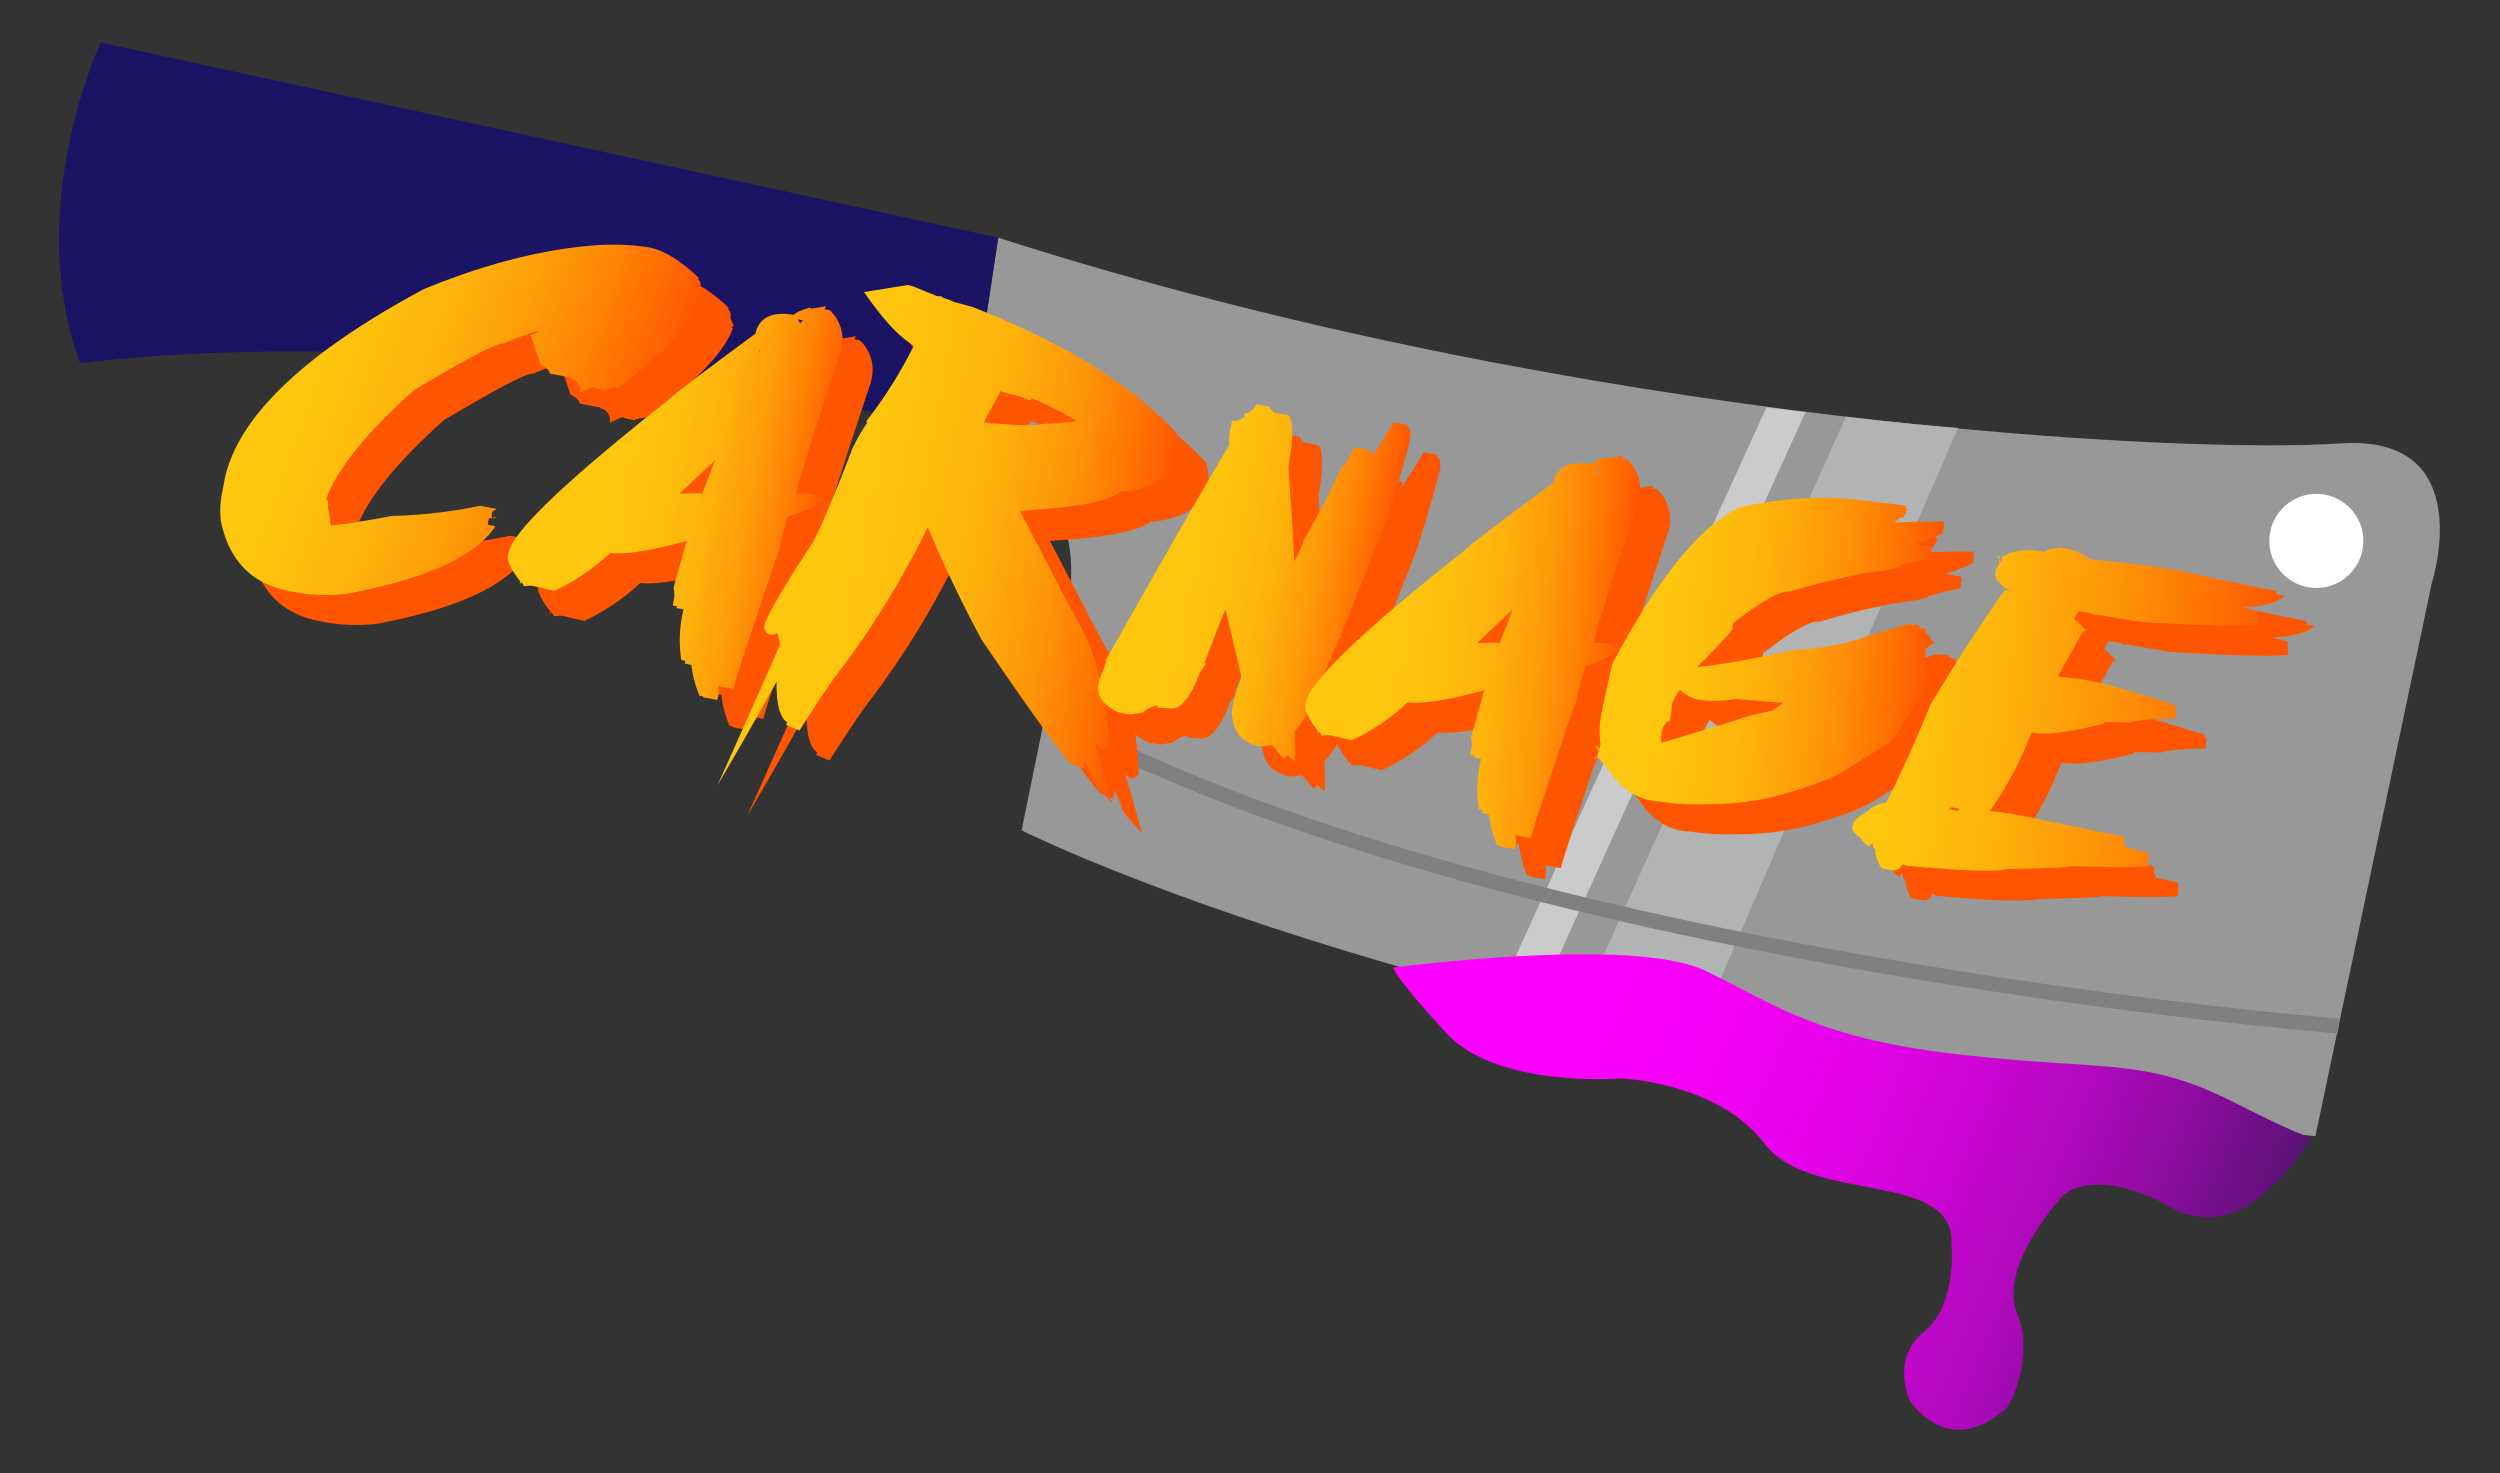 <svg id="Layer_1" data-name="Layer 1" xmlns="http://www.w3.org/2000/svg" xmlns:xlink="http://www.w3.org/1999/xlink" viewBox="0 0 500 294.667"><rect x="0" y="0" width="500" height="294.667" fill="#333333" stroke="none"/><defs><style>.cls-1{fill:#989898;}.cls-2{fill:#cccbcb;}.cls-3{fill:#b2b3b3;}.cls-4{fill:none;stroke:gray;stroke-miterlimit:10;stroke-width:3px;}.cls-5{fill:#1b1464;}.cls-6{fill:url(#linear-gradient);}.cls-7{fill:#fff;}.cls-8{fill:#f50;}.cls-9{fill:url(#linear-gradient-2);}.cls-10{fill:url(#linear-gradient-3);}.cls-11{fill:url(#linear-gradient-4);}.cls-12{fill:url(#linear-gradient-5);}.cls-13{fill:url(#linear-gradient-6);}.cls-14{fill:url(#linear-gradient-7);}.cls-15{fill:url(#linear-gradient-8);}</style><linearGradient id="linear-gradient" x1="348.313" y1="277.22" x2="506.271" y2="334.712" gradientTransform="matrix(1.075, 0.072, -0.077, 1.151, -72.249, -155.837)" gradientUnits="userSpaceOnUse"><stop offset="0" stop-color="#f0f"/><stop offset="0.217" stop-color="#fc00fd"/><stop offset="0.373" stop-color="#f301f5"/><stop offset="0.51" stop-color="#e303e8"/><stop offset="0.636" stop-color="#cd05d5"/><stop offset="0.754" stop-color="#b009bd"/><stop offset="0.867" stop-color="#8d0ca0"/><stop offset="0.973" stop-color="#64117e"/><stop offset="1" stop-color="#581274"/></linearGradient><linearGradient id="linear-gradient-2" x1="54.276" y1="69.519" x2="127.299" y2="96.097" gradientUnits="userSpaceOnUse"><stop offset="0" stop-color="#fec80e"/><stop offset="0.174" stop-color="#fec40d"/><stop offset="0.365" stop-color="#feb60c"/><stop offset="0.562" stop-color="#fea109"/><stop offset="0.766" stop-color="#ff8205"/><stop offset="0.971" stop-color="#ff5b01"/><stop offset="1" stop-color="#f50"/></linearGradient><linearGradient id="linear-gradient-3" x1="104.966" y1="91.914" x2="165.034" y2="102.506" gradientUnits="userSpaceOnUse"><stop offset="0" stop-color="#fec80e"/><stop offset="0.315" stop-color="#fec60e"/><stop offset="0.489" stop-color="#febe0d"/><stop offset="0.628" stop-color="#feb00b"/><stop offset="0.75" stop-color="#fe9c09"/><stop offset="0.859" stop-color="#ff8306"/><stop offset="0.958" stop-color="#ff6402"/><stop offset="1" stop-color="#f50"/></linearGradient><linearGradient id="linear-gradient-4" x1="152.607" y1="105.282" x2="230.747" y2="119.06" gradientUnits="userSpaceOnUse"><stop offset="0" stop-color="#fec80e"/><stop offset="0.243" stop-color="#fec50e"/><stop offset="0.423" stop-color="#febc0c"/><stop offset="0.583" stop-color="#feac0b"/><stop offset="0.731" stop-color="#fe9508"/><stop offset="0.869" stop-color="#ff7804"/><stop offset="1" stop-color="#f50"/></linearGradient><linearGradient id="linear-gradient-5" x1="224.326" y1="110.5" x2="276.365" y2="119.676" gradientUnits="userSpaceOnUse"><stop offset="0" stop-color="#fec80e"/><stop offset="0.272" stop-color="#fec50e"/><stop offset="0.45" stop-color="#febd0d"/><stop offset="0.6" stop-color="#feae0b"/><stop offset="0.736" stop-color="#fe9908"/><stop offset="0.862" stop-color="#ff7d05"/><stop offset="0.978" stop-color="#ff5c01"/><stop offset="1" stop-color="#f50"/></linearGradient><linearGradient id="linear-gradient-6" x1="262.394" y1="125.986" x2="325.08" y2="131.471" gradientUnits="userSpaceOnUse"><stop offset="0" stop-color="#fec80e"/><stop offset="0.28" stop-color="#fec50e"/><stop offset="0.457" stop-color="#febd0d"/><stop offset="0.605" stop-color="#feae0b"/><stop offset="0.738" stop-color="#fe9908"/><stop offset="0.86" stop-color="#ff7e05"/><stop offset="0.973" stop-color="#ff5e01"/><stop offset="1" stop-color="#f50"/></linearGradient><linearGradient id="linear-gradient-7" x1="320.907" y1="127.479" x2="386.479" y2="133.216" gradientUnits="userSpaceOnUse"><stop offset="0" stop-color="#fec80e"/><stop offset="0.203" stop-color="#fec40e"/><stop offset="0.387" stop-color="#feb90c"/><stop offset="0.564" stop-color="#fea70a"/><stop offset="0.735" stop-color="#ff8d07"/><stop offset="0.903" stop-color="#ff6c03"/><stop offset="1" stop-color="#f50"/></linearGradient><linearGradient id="linear-gradient-8" x1="372.739" y1="139.837" x2="454.567" y2="146.996" gradientUnits="userSpaceOnUse"><stop offset="0" stop-color="#fec80e"/><stop offset="0.152" stop-color="#fec20d"/><stop offset="0.365" stop-color="#feaf0b"/><stop offset="0.613" stop-color="#fe9207"/><stop offset="0.886" stop-color="#ff6802"/><stop offset="1" stop-color="#f50"/></linearGradient></defs><title>logo</title><path class="cls-1" d="M463.08,227.238l23.289-110.65S496,86.7,467.933,88.682c-29.819,2.105-150.916-3.454-268.286-41.146L193.7,86.7s23.995,7.309,20.118,32.828l-9.5,46.531S290.777,209.969,463.08,227.238Z"/><path class="cls-2" d="M307.021,201.679,361.094,82.421s-2.283-.243-7.792-.954L299.274,199.692S302.666,200.595,307.021,201.679Z"/><path class="cls-3" d="M315.032,203.653,369.189,83.348s8.268,1.07,22.382,2.244l-53.16,123.393S326.682,206.552,315.032,203.653Z"/><path class="cls-4" d="M467.718,205.2S298.4,191.9,209.106,142.594"/><path class="cls-5" d="M199.647,47.536,20.123,8.5S4.541,41.766,16.043,72.668c0,0,72.114-10.91,177.653,14.033Z"/><path class="cls-6" d="M462.279,227.238s.545,1.4-14.557-6.324c-18.7-9.57-25.452-6.645-54.845-9.9s-37.312-9.864-51.8-16.866-62.429-.637-62.429-.637.359,2,10.625,13.11,34.825,9.063,34.825,9.063,19.464.667,28.771,13.022,38.437,5.064,37.447,20.414c0,0,1.14,11.947-5.555,17.279s-2.821,13.685-2.821,13.685,7.726,12.313,19.554,1.315c0,0,5.7-9.329,1.9-18.835s9.179-23.433,9.179-23.433,6.126-6.294,21.7,2.384S462.279,227.238,462.279,227.238Z"/><circle class="cls-7" cx="463.265" cy="108.184" r="9.408" transform="translate(286.724 549.944) rotate(-81.361)"/><path class="cls-8" d="M135.722,55.456q4.446.833,10.08,6.153l-.885.89.168-.9q1.323.375.987,2.169-.411.388-.219-.632-.041-.008.9,1.983l-.41.388.229.127q-2.391,6.9-16.867,17.912a5.3,5.3,0,0,0-2.794.49l-1.1-.206q-1.918-.359-1.78-1.093l1.346.252-3.465,1.589a2.327,2.327,0,0,0-1.818-2.916l-.059-.138.089-.026-4.2-.787q.138-.734-1.821-1.777l-2.028-6.08q1.509.283,2.327-2.055a1.891,1.891,0,0,0,1.713-.355l2.162.4a69.606,69.606,0,0,0-11.577,3.87Q104.94,74.393,88.826,84q-14.4,12.843-17.679,22.024l.046-.245q.678.212.266,2.414-.709-.048-.426-1.558.775.145,1.146,5.155.122-.652-.408-.752,1.305.244,12.676-1.849a97.653,97.653,0,0,0,17.566-2.031l3.345.626-1.2.747-2.692-.5,1.1-.258,1.877.351q-.42,2.244.854,1.3l-1.527.263-.4,2.121.1-.107-2.325-.435,1.484-.482,2.448.458q-5.872,9.034-29.725,13.519a35.144,35.144,0,0,1-11.386-.528q-11.423-2.139-13.817-14.157a18.433,18.433,0,0,1,.32-5.767l.359-1.917q3.56-19.01,39.9-38.553,18.482-7.6,34.456-8.79A48.951,48.951,0,0,1,135.722,55.456Z"/><path class="cls-8" d="M171.1,67.233q.051.855-.724.709a4.674,4.674,0,0,1,1.548.079,8.135,8.135,0,0,1,2.368,7.875l-.092.49q-8.08,24.2-9.022,28.333a19.121,19.121,0,0,1,4.041.292q-.351,1.877,2.2,1.341l-5.222-.978a19.38,19.38,0,0,1,4.8.519,23.253,23.253,0,0,1-7.424,3.339q-1.4,5.016-2.013,7.815l-.245-.046q.351-1.876.759-1.8-9.028,26.558-9.4,28.557l-3.019-.565.252-1.346q.168-.9.247-1.769l2,.374-.662,3.085-2.978-.558.107-.571q1.591.3.85,3.579l-2.9-.542.209-2.241,2.04.382-.464,2.024-2.448-.458a22.031,22.031,0,0,1-1.687-6.776l1.795.336-.148.563-2.937-.55.632-2.922,2.04.382-.441,1.226-.206,1.1-2.692-.5a25.812,25.812,0,0,1,.307-9.528l.214-1.142,1.917.359-.1.53-3.3-.619,1.063-2.292.14-.523,2.121.4q.124-.441-1.3,2.417l-2.774-.52.283-1.509a6.036,6.036,0,0,0-.123-2.05q2.784-9.908,2.644-9.386-10.392,2.952-15.322,2.451a42.671,42.671,0,0,1-11.173,7.577l-3.8-.881-.9-.168-1.374.123q-.7-1.44-.862-.584l.39-.054q-3.043-3.821-2.729-5.494l.115-.612q1.412-6.407,31.83-30.395,2.011-1.945,17.533-13.353,1.151-5.02,8.086-3.722l.842,1.593.612-.561-2.325-.435q.3-1.168,3.686-2.1.836.495-.347.273A29.576,29.576,0,0,0,171.1,67.233ZM153.141,93.893q-.076.408-11.287,10.892a33.322,33.322,0,0,1,4.492-.088l-.107.571,4.931-12.8-.436.974ZM158,76.266q.084-.449-1.461,1.035l.214-1.142-2.162-.4q-.038.2,1.377-.587l-.171.686Z"/><path class="cls-8" d="M189.155,63.479l1.685.7,2.315.94a2.588,2.588,0,0,0,.4.117,3.743,3.743,0,0,0,.635-.008l.518.393.286.053a12.977,12.977,0,0,1,1.923.782l.048-.033,3.455.943q27.466,10.718,40.839,25.214a12.329,12.329,0,0,1,.383,4.717,4.093,4.093,0,0,1-.306.956q-2.62,5.421-11.321,6.114-3.319,2.841-20.052,3.8l11.128,21.3q6.072,9.963,6.657,25.1a1.369,1.369,0,0,1-1.721,1.071q-2.081-.39-5.881-18.2l8.287,29.252-3.591-4.051q-1.875-4.87-1.974-4.339l-.267,1.428-2.389-1q-1.931-1.417-17.9-24.8a265.023,265.023,0,0,1-11.5-24.28l1.39.471a174.77,174.77,0,0,1-18.7,30.617q-1.828,2.318-7.618,11.368l-2.659-1.131,1.922-3.947,1.8,1.012-.535.829-1.272,2.506-1.377-.765q-2.789-1.114-2.409-9.91a12.419,12.419,0,0,1,3.517-6.6l1.708-2.129q.174-1.149,1.234-.951.9.168-2.877,7.7l1.475-7.873q1.754.328-16.935,32.256,12.536-27.928,12.681-28.7l-.168.9q2,.374.758,2.042l-1.636-5.922q9.739-16.375,9.96-16.883l-.048.033,1.933.953q-2.9,5.538-7.478,12.872l-2.694,3.338q-1.644,1.339-2.623,1.156a1.376,1.376,0,0,1-1.219-1.833q.512-2.733,9.838-16.906,3.16-6.5,7.655-18.328a36.322,36.322,0,0,1,3.589-6.084l-.031.163q-.138.734-.8.441A89.569,89.569,0,0,0,188.8,75.067q-4.08-2.115-10-10.655l8.839-1.427ZM210.329,84.8l.351-1.877a18.593,18.593,0,0,1,2.3,1.022l-.917,2.193A15.573,15.573,0,0,0,208,84.828l-2.761-.813.831.071.076-.408q-.092.49-.217.931l-4.251,7.818q.122.023.459-1.772l-.908-.339q11.142,1.158,13.429.446,7.159-.348,7.276-.749l-.2.385a66.309,66.309,0,0,0-12.372-5.864Z"/><path class="cls-8" d="M284.767,90.464l2.815.527-.591,1.578-2.041-.382.049-.033.441-1.226,1.549.29q1.428.267,1,2.552-.649,3.468-4.534,15.872-2.5,6.584-9.556,23.968l.57.107-.28-.981q-.26,1.387-.5,1.341l.183-.979q.168-.9.658-.806-1.619,3.455-2.036,4.559l-.245.63a2,2,0,0,1-.527.788l.061-.326q.168-.9.7-.8-1.621,3.243-1.975,4.233l-1.829,4.809-.368.607.077.268a23.528,23.528,0,0,1-3.469,5.22l.065,5.966q-3.161-2.281-3.272-3.273l1.795.336.291-.874a2.71,2.71,0,0,1,.174,1.553,8.025,8.025,0,0,1-1.183,1.805q-2.256-2.619-2.444-2.738l-2.2.263q-5.794-1.085-5.761-7.117.1-.742.218-1.395a14.044,14.044,0,0,1,.583-2.213l1.127-3.083-3.761-15.99,1.672.313a.865.865,0,0,1-.314.321l.069-.367q.168-.9.494-.836-.728,2.313-1.055,2.252-1.387,3.119-2.238,5.408l-2.089,5.52a6.56,6.56,0,0,1-.772,1.418l.023-.122q.168-.9.9-.76l-1.328,1.9-.109.36q-2.767,7.336-5.99,6.732-.122-.023-2.338-.142l-.051-.178.39-.054a2.478,2.478,0,0,1-1.476-.91l1.338-1.058,1.079,1.68a5.612,5.612,0,0,0-4.125,1.508l-2.567.406-2.325-.435q-4.722-2.067-4.027-5.779a6.849,6.849,0,0,1,.273-1l1.608-4.3.477-.966q-.351,1.877-1,1.754Q247.775,101.524,252.1,94.65c.082.015.026.23-.164.645a8.886,8.886,0,0,1,.2-3.763l.26-1.387a2.634,2.634,0,0,0,2.183-.6q.57.107.214.885l.133-1.833q1.224.229,2.4-1.747l2.774.52-.173.474-2-.374.1-.319,1.755.329.931.892-.023.122,2.692.5q-.145,1.451-.222,1.859t.192-.344l-2.2-.413q.52-1.423,2.56-1.041,1.494,1.716-.014,10.216,1.4,20.488,1.265,22.785l-1.713-.321.056-.074,4.277-9.08-.183.979q-.168.9-.821.775A158.082,158.082,0,0,0,274.4,99.163l.448.084q-.079.2,2.069-3.835l2.857.535-.655,1.693-.1.53-2.081-.39.316-.785a1.673,1.673,0,0,1,1.927-.821l1.264.237a19.571,19.571,0,0,1-.221,3.886l-.206,1.1-2-.374Q279.274,99.274,284.767,90.464Z"/><path class="cls-8" d="M330.606,97.106q.05.854-.724.709a4.669,4.669,0,0,1,1.547.079,8.135,8.135,0,0,1,2.368,7.875l-.092.49q-8.08,24.2-9.022,28.333a19.121,19.121,0,0,1,4.041.292q-.351,1.877,2.2,1.341l-5.222-.978a19.372,19.372,0,0,1,4.8.519,23.27,23.27,0,0,1-7.424,3.339q-1.4,5.016-2.013,7.815l-.244-.046q.351-1.876.758-1.8-9.028,26.558-9.4,28.557l-3.018-.565.252-1.346q.168-.9.246-1.77l2,.374L311,173.409l-2.978-.558.107-.571q1.59.3.85,3.579l-2.9-.543.209-2.241,2.039.382-.463,2.025-2.448-.458a22.019,22.019,0,0,1-1.688-6.777l1.795.336-.147.564-2.937-.55.632-2.922,2.04.382-.44,1.227-.206,1.1-2.693-.5a25.813,25.813,0,0,1,.307-9.528l.214-1.142,1.917.359-.1.53-3.3-.619,1.063-2.292.14-.523,2.121.4q.124-.441-1.3,2.417l-2.774-.52.283-1.509a6.036,6.036,0,0,0-.123-2.05q2.784-9.908,2.644-9.386-10.392,2.952-15.322,2.451a42.67,42.67,0,0,1-11.173,7.577l-3.8-.881-.9-.168-1.374.123q-.7-1.44-.861-.584l.39-.054q-3.043-3.821-2.729-5.494l.115-.612q1.412-6.407,31.83-30.4,2.011-1.945,17.533-13.353,1.15-5.02,8.086-3.722l.842,1.593.612-.561-2.325-.435q.3-1.168,3.685-2.1.836.495-.346.273A29.576,29.576,0,0,0,330.606,97.106Zm-17.956,26.66q-.076.408-11.288,10.891a33.322,33.322,0,0,1,4.492-.088l-.107.571,4.931-12.8-.436.974Zm4.863-17.626q.084-.449-1.461,1.035l.214-1.142-2.163-.405q-.038.2,1.378-.587l-.171.686Z"/><path class="cls-8" d="M387.2,107.2l-.435,2.325a6.822,6.822,0,0,0-2.629.057l.283-1.509-1.264-.237a11.969,11.969,0,0,1,4.313-.037q-.344,1.836-5.623,4.1l-3.631-.68q3.684-.957,16.6-.9l-.26,1.387q-.191,1.02-2.233,1.1l.313-1.673-1.184-.222a15.686,15.686,0,0,1,3.381.211l-.283,1.509q-1.212.829-7.948,2.987l.237-1.265,5.425,1.016-.4,2.121-1.213-.058.329-1.754-.9-.168,2.338.142-.382,2.04a60.786,60.786,0,0,0-6.281,1.526q-.115.612-6.682,1.409a153.662,153.662,0,0,0-15.225,3.736q-2.448-.458-11.174,6.226a7.228,7.228,0,0,0-.293,1.338q-.407-.076-.239-.974l.433.841q-1.715,2.171-6.861,7.329-5,5.947-5.38,7.986a8.363,8.363,0,0,1-.186,2.119q-.417-.036-.217-1.1l.332.484-.313,1.673q-.939-.176-1.618,2.1-.164,2-.156,1.955c.135.025.193.093.173.2q.124.023,14.413-4.352a42.156,42.156,0,0,1,7.553-2.006q1.252-.821,2.325-1.591-.212,0-9.436-.8a24.108,24.108,0,0,1-7.5.157,8.2,8.2,0,0,1-4.4-2.681q.751-.619.551.441.245.046-1.247-3.485a3.537,3.537,0,0,0,2.867-.434,4.6,4.6,0,0,0,2.152-.441q4.734-.253,19.252-3.362a52.4,52.4,0,0,0,15.786-3.124q1.316-.26,6.543-2.026l2.421.158q.664,1.18.711.935l-2.04-.382.053-.286,2.815.527a1.277,1.277,0,0,0,.742,1.448q-.069.367.984,1.282a5.778,5.778,0,0,0-1.845,1.512l.053.39q-.054.286.358,5.3A79.9,79.9,0,0,1,384.5,154.07q-5.565,3.561-9.556,6.043t-14.133,5.228a56.869,56.869,0,0,1-13.625,1.5,45.419,45.419,0,0,1-9.433-.584c-.015.082-.568.02-1.655-.183q-5.019-.94-8.52-6.367l-2.162-2.432-.63.431q.612.115.879-1.313.214-1.142-.519-1.28l.517,1.068.456-1.308a17.7,17.7,0,0,1-.021-5.071l.451-2.407q.229-1.224,1.9-8.6,13.844-26.12,25.681-31.378A75.305,75.305,0,0,1,374.9,105.7Q384.627,106.718,387.2,107.2Z"/><path class="cls-8" d="M419.219,115.687a12.229,12.229,0,0,1,4.87,2.179q10.284,1,17.618,2.2,11.175,2.558,19.578,4.131l-.142,2.338-2.764-.349.336-1.795,4.284.8q-3.026,2.178-8.406,2.268a32.553,32.553,0,0,1-5.815.389l-.1-1.708,8.808,2.114.137,2.432-3.59-.672a.692.692,0,0,0,.831-.6l.183-.979,2.407.451.155,2.1q-5,.542-23.533-.607-5.163-.84-8.468-1.459l-.779.107a3.955,3.955,0,0,0-1.056-.451l-2.04-.382a7.4,7.4,0,0,1-1.023,1.624q-.006-.423,2.593,2.386-2.69.383-1.629.582l-.214-1.56,1.1,1.094q-5.394,9.631-5.476,10.08l.206-1.1,3.765.41.008-.041q.17-.01,3.8.67l1.346.252q1.631.306,13.48,4l1.142.214.169,2.481-1.632-.306-.121-1.838,2,.374-.112,2.175q-6.9.1-8.895.825-3.4-.129-5.944-.057l-.109-1.667.53.1.128,1.8q-10.21,2.648-14.573,1.831a68.119,68.119,0,0,1-9.027,16.635l.02-1.01a67.462,67.462,0,0,1,6.956.965q14.509,3.013,17.121,3.5l3.386.634.168,2.481q-1.836-.344-2.708-.423l-.113-1.879,2.121.4.08,1.155-.023.122q-.237,1.265-.971,1.127l.329-1.754,1.52.454-.134,2.3-1.632-.306c-.191-.036-.658-.095-1.4-.178l.336-1.795q2.775.52,7.387,1.595l-.127,2.256q-3.637-.428-2.779-.267l.351-1.877,2.57.481-.145,2.126q-4.865.272-15.109-.043-.615.35-12.732.571-3.336.9-20.154-.608-1.1-.207-1.048-.492l-.046.245a1.994,1.994,0,0,1-2.152,1.117l-1.305-.244L383,179l1.836.344-.268.752-2.244-.42a9.272,9.272,0,0,1-1.231-2.891l-.018-.806-.488-.556-.083-.9-.65.765q-.572-.107-2.035-1.986-.367-.069-1.352-1.351l.056-.75.038-.2q.244-1.305,2.954-2.7a5.848,5.848,0,0,1,3.707-1.755q4.2-8.208,8.861-19.58,7.394-12.423,14.9-22.967l1.427.267q-2.477-.971-2.549-2.166l-.079.2q-.654-.122-.753-1.619l.046-.245a2.116,2.116,0,0,1,.676-1.351,16.174,16.174,0,0,0,.165-1.785l-.49-.092.895,1.308.077-1.083q3.09-2.081,8.6-1.05.971-1.127,4.684-.432-.031.163-2.193-.242Q417.546,115.374,419.219,115.687Zm-21.531,52.508.176-.938c-.1.517-.06.693.113.528l-1.388-.26a.66.66,0,0,0-.871.6l-.008.041-.021-.342Z"/><path class="cls-9" d="M129.722,49.456q4.446.833,10.08,6.153l-.885.89.168-.9q1.323.375.987,2.169-.411.388-.219-.632-.041-.008.9,1.983l-.41.388.229.127q-2.391,6.9-16.867,17.912a5.3,5.3,0,0,0-2.794.49l-1.1-.206q-1.918-.359-1.78-1.093l1.346.252-3.465,1.589a2.327,2.327,0,0,0-1.818-2.916l-.059-.138.089-.026-4.2-.787q.138-.734-1.821-1.777l-2.028-6.08q1.509.283,2.327-2.055a1.891,1.891,0,0,0,1.713-.355l2.162.4a69.606,69.606,0,0,0-11.577,3.87Q98.94,68.393,82.826,78q-14.4,12.843-17.679,22.024l.046-.245q.678.212.266,2.414-.709-.048-.426-1.558.775.145,1.146,5.155.122-.652-.408-.752,1.305.244,12.676-1.849a97.653,97.653,0,0,0,17.566-2.031l3.345.626-1.2.747-2.692-.5,1.1-.258,1.877.351q-.42,2.244.854,1.3l-1.527.263-.4,2.121.1-.107-2.325-.435,1.484-.482,2.448.458q-5.872,9.034-29.725,13.519a35.144,35.144,0,0,1-11.386-.528q-11.423-2.139-13.817-14.157a18.433,18.433,0,0,1,.32-5.767l.359-1.917q3.56-19.01,39.9-38.553,18.482-7.6,34.456-8.79A48.951,48.951,0,0,1,129.722,49.456Z"/><path class="cls-10" d="M165.1,61.233q.051.855-.724.709a4.674,4.674,0,0,1,1.548.079,8.135,8.135,0,0,1,2.368,7.875l-.092.49q-8.08,24.2-9.022,28.333a19.121,19.121,0,0,1,4.041.292q-.351,1.877,2.2,1.341l-5.222-.978a19.38,19.38,0,0,1,4.8.519,23.253,23.253,0,0,1-7.424,3.339q-1.4,5.016-2.013,7.815l-.245-.046q.351-1.876.759-1.8-9.028,26.558-9.4,28.557l-3.019-.565.252-1.346q.168-.9.247-1.769l2,.374-.662,3.085-2.978-.558.107-.571q1.591.3.85,3.579l-2.9-.542.209-2.241,2.04.382-.464,2.024-2.448-.458a22.031,22.031,0,0,1-1.687-6.776l1.795.336-.148.563-2.937-.55.632-2.922,2.04.382-.441,1.226-.206,1.1-2.692-.5a25.812,25.812,0,0,1,.307-9.528l.214-1.142,1.917.359-.1.53-3.3-.619,1.063-2.292.14-.523,2.121.4q.124-.441-1.3,2.417l-2.774-.52.283-1.509a6.036,6.036,0,0,0-.123-2.05q2.784-9.908,2.644-9.386-10.392,2.952-15.322,2.451a42.671,42.671,0,0,1-11.173,7.577l-3.8-.881-.9-.168-1.374.123q-.7-1.44-.862-.584l.39-.054q-3.043-3.821-2.729-5.494l.115-.612q1.412-6.407,31.83-30.395,2.011-1.945,17.533-13.353,1.151-5.02,8.086-3.722l.842,1.593.612-.561-2.325-.435q.3-1.168,3.686-2.1.836.495-.347.273A29.576,29.576,0,0,0,165.1,61.233ZM147.141,87.893q-.076.408-11.287,10.892a33.322,33.322,0,0,1,4.492-.088l-.107.571,4.931-12.8-.436.974ZM152,70.266q.084-.449-1.461,1.035l.214-1.142-2.162-.4q-.038.2,1.377-.587l-.171.686Z"/><path class="cls-11" d="M183.155,57.479l1.685.7,2.315.94a2.588,2.588,0,0,0,.4.117,3.743,3.743,0,0,0,.635-.008l.518.393.286.053a12.977,12.977,0,0,1,1.923.782l.048-.033,3.455.943q27.466,10.718,40.839,25.214a12.329,12.329,0,0,1,.383,4.717,4.093,4.093,0,0,1-.306.956q-2.62,5.421-11.321,6.114-3.319,2.841-20.052,3.8l11.128,21.3q6.072,9.963,6.657,25.1a1.369,1.369,0,0,1-1.721,1.071q-2.081-.39-5.881-18.2l8.287,29.252-3.591-4.051q-1.875-4.87-1.974-4.339l-.267,1.428-2.389-1q-1.931-1.417-17.9-24.8a265.023,265.023,0,0,1-11.5-24.28l1.39.471a174.77,174.77,0,0,1-18.7,30.617q-1.828,2.318-7.618,11.368l-2.659-1.131,1.922-3.947,1.8,1.012-.535.829-1.272,2.506-1.377-.765q-2.789-1.114-2.409-9.91a12.419,12.419,0,0,1,3.517-6.6l1.708-2.129q.174-1.149,1.234-.951.9.168-2.877,7.7l1.475-7.873q1.754.328-16.935,32.256,12.536-27.928,12.681-28.7l-.168.9q2,.374.758,2.042l-1.636-5.922q9.739-16.375,9.96-16.883l-.048.033,1.933.953q-2.9,5.538-7.478,12.872l-2.694,3.338q-1.644,1.339-2.623,1.156a1.376,1.376,0,0,1-1.219-1.833q.512-2.733,9.838-16.906,3.16-6.5,7.655-18.328a36.322,36.322,0,0,1,3.589-6.084l-.031.163q-.138.734-.8.441A89.569,89.569,0,0,0,182.8,69.067q-4.08-2.115-10-10.655l8.839-1.427ZM204.329,78.8l.351-1.877a18.593,18.593,0,0,1,2.3,1.022l-.917,2.193A15.573,15.573,0,0,0,202,78.828l-2.761-.813.831.071.076-.408q-.092.49-.217.931l-4.251,7.818q.122.023.459-1.772l-.908-.339q11.142,1.158,13.429.446,7.159-.348,7.276-.749l-.2.385a66.309,66.309,0,0,0-12.372-5.864Z"/><path class="cls-12" d="M278.767,84.464l2.815.527-.591,1.578-2.041-.382.049-.033.441-1.226,1.549.29q1.428.267,1,2.552-.649,3.468-4.534,15.872-2.5,6.584-9.556,23.968l.57.107-.28-.981q-.26,1.387-.5,1.341l.183-.979q.168-.9.658-.806-1.619,3.455-2.036,4.559l-.245.63a2,2,0,0,1-.527.788l.061-.326q.168-.9.7-.8-1.621,3.243-1.975,4.233l-1.829,4.809-.368.607.077.268a23.528,23.528,0,0,1-3.469,5.22l.065,5.966q-3.161-2.281-3.272-3.273l1.795.336.291-.874a2.71,2.71,0,0,1,.174,1.553,8.025,8.025,0,0,1-1.183,1.805q-2.256-2.619-2.444-2.738l-2.2.263q-5.794-1.085-5.761-7.117.1-.742.218-1.395a14.044,14.044,0,0,1,.583-2.213l1.127-3.083-3.761-15.99,1.672.313a.865.865,0,0,1-.314.321l.069-.367q.168-.9.494-.836-.728,2.313-1.055,2.252-1.387,3.119-2.238,5.408l-2.089,5.52a6.56,6.56,0,0,1-.772,1.418l.023-.122q.168-.9.9-.76l-1.328,1.9-.109.36q-2.767,7.336-5.99,6.732-.122-.023-2.338-.142l-.051-.178.39-.054a2.478,2.478,0,0,1-1.476-.91l1.338-1.058,1.079,1.68a5.612,5.612,0,0,0-4.125,1.508l-2.567.406-2.325-.435q-4.722-2.067-4.027-5.779a6.849,6.849,0,0,1,.273-1l1.608-4.3.477-.966q-.351,1.877-1,1.754Q241.775,95.524,246.1,88.65c.082.015.026.23-.164.645a8.886,8.886,0,0,1,.2-3.763l.26-1.387a2.634,2.634,0,0,0,2.183-.6q.57.107.214.885l.133-1.833q1.224.229,2.4-1.747l2.774.52-.173.474-2-.374.1-.319,1.755.329.931.892-.023.122,2.692.5q-.145,1.451-.222,1.859t.192-.344l-2.2-.413q.52-1.423,2.56-1.041,1.494,1.716-.014,10.216,1.4,20.488,1.265,22.785l-1.713-.321.056-.074,4.277-9.08-.183.979q-.168.9-.821.775A158.082,158.082,0,0,0,268.4,93.163l.448.084q-.079.2,2.069-3.835l2.857.535-.655,1.693-.1.53-2.081-.39.316-.785a1.673,1.673,0,0,1,1.927-.821l1.264.237a19.571,19.571,0,0,1-.221,3.886l-.206,1.1-2-.374Q273.274,93.274,278.767,84.464Z"/><path class="cls-13" d="M324.606,91.106q.05.854-.724.709a4.669,4.669,0,0,1,1.547.079,8.135,8.135,0,0,1,2.368,7.875l-.092.49q-8.08,24.2-9.022,28.333a19.121,19.121,0,0,1,4.041.292q-.351,1.877,2.2,1.341l-5.222-.978a19.372,19.372,0,0,1,4.8.519,23.27,23.27,0,0,1-7.424,3.339q-1.4,5.016-2.013,7.815l-.244-.046q.351-1.876.758-1.8-9.028,26.558-9.4,28.557l-3.018-.565.252-1.346q.168-.9.246-1.77l2,.374L305,167.409l-2.978-.558.107-.571q1.59.3.85,3.579l-2.9-.543.209-2.241,2.039.382-.463,2.025-2.448-.458a22.019,22.019,0,0,1-1.688-6.777l1.795.336-.147.564-2.937-.55.632-2.922,2.04.382-.44,1.227-.206,1.1-2.693-.5a25.813,25.813,0,0,1,.307-9.528l.214-1.142,1.917.359-.1.53-3.3-.619,1.063-2.292.14-.523,2.121.4q.124-.441-1.3,2.417l-2.774-.52.283-1.509a6.036,6.036,0,0,0-.123-2.05q2.784-9.908,2.644-9.386-10.392,2.952-15.322,2.451a42.67,42.67,0,0,1-11.173,7.577l-3.8-.881-.9-.168-1.374.123q-.7-1.44-.861-.584l.39-.054q-3.043-3.821-2.729-5.494l.115-.612q1.412-6.407,31.83-30.4,2.011-1.945,17.533-13.353,1.15-5.02,8.086-3.722l.842,1.593.612-.561-2.325-.435q.3-1.168,3.685-2.1.836.495-.346.273A29.576,29.576,0,0,0,324.606,91.106Zm-17.956,26.66q-.076.408-11.288,10.891a33.322,33.322,0,0,1,4.492-.088l-.107.571,4.931-12.8-.436.974Zm4.863-17.626q.084-.449-1.461,1.035l.214-1.142-2.163-.405q-.038.2,1.378-.587l-.171.686Z"/><path class="cls-14" d="M381.2,101.2l-.435,2.325a6.822,6.822,0,0,0-2.629.057l.283-1.509-1.264-.237a11.969,11.969,0,0,1,4.313-.037q-.344,1.836-5.623,4.1l-3.631-.68q3.684-.957,16.6-.9l-.26,1.387q-.191,1.02-2.233,1.1l.313-1.673-1.184-.222a15.686,15.686,0,0,1,3.381.211l-.283,1.509q-1.212.829-7.948,2.987l.237-1.265,5.425,1.016-.4,2.121-1.213-.058.329-1.754-.9-.168,2.338.142-.382,2.04a60.786,60.786,0,0,0-6.281,1.526q-.115.612-6.682,1.409a153.662,153.662,0,0,0-15.225,3.736q-2.448-.458-11.174,6.226a7.228,7.228,0,0,0-.293,1.338q-.407-.076-.239-.974l.433.841q-1.715,2.171-6.861,7.329-5,5.947-5.38,7.986a8.363,8.363,0,0,1-.186,2.119q-.417-.036-.217-1.1l.332.484-.313,1.673q-.939-.176-1.618,2.1-.164,2-.156,1.955c.135.025.193.093.173.2q.124.023,14.413-4.352a42.156,42.156,0,0,1,7.553-2.006q1.252-.821,2.325-1.591-.212,0-9.436-.8a24.108,24.108,0,0,1-7.5.157,8.2,8.2,0,0,1-4.4-2.681q.751-.619.551.441.245.046-1.247-3.485a3.537,3.537,0,0,0,2.867-.434,4.6,4.6,0,0,0,2.152-.441q4.734-.253,19.252-3.362a52.4,52.4,0,0,0,15.786-3.124q1.316-.26,6.543-2.026l2.421.158q.664,1.18.711.935l-2.04-.382.053-.286,2.815.527a1.277,1.277,0,0,0,.742,1.448q-.069.367.984,1.282a5.778,5.778,0,0,0-1.845,1.512l.053.39q-.054.286.358,5.3A79.9,79.9,0,0,1,378.5,148.07q-5.565,3.561-9.556,6.043t-14.133,5.228a56.869,56.869,0,0,1-13.625,1.5,45.419,45.419,0,0,1-9.433-.584c-.015.082-.568.02-1.655-.183q-5.019-.94-8.52-6.367l-2.162-2.432-.63.431q.612.115.879-1.313.214-1.142-.519-1.28l.517,1.068.456-1.308a17.7,17.7,0,0,1-.021-5.071l.451-2.407q.229-1.224,1.9-8.6,13.844-26.12,25.681-31.378A75.305,75.305,0,0,1,368.9,99.7Q378.627,100.718,381.2,101.2Z"/><path class="cls-15" d="M413.219,109.687a12.229,12.229,0,0,1,4.87,2.179q10.284,1,17.618,2.2,11.175,2.558,19.578,4.131l-.142,2.338-2.764-.349.336-1.795,4.284.8q-3.026,2.178-8.406,2.268a32.553,32.553,0,0,1-5.815.389l-.1-1.708,8.808,2.114.137,2.432-3.59-.672a.692.692,0,0,0,.831-.6l.183-.979,2.407.451.155,2.1q-5,.542-23.533-.607-5.163-.84-8.468-1.459l-.779.107a3.955,3.955,0,0,0-1.056-.451l-2.04-.382a7.4,7.4,0,0,1-1.023,1.624q-.006-.423,2.593,2.386-2.69.383-1.629.582l-.214-1.56,1.1,1.094q-5.394,9.631-5.476,10.08l.206-1.1,3.765.41.008-.041q.17-.01,3.8.67l1.346.252q1.631.306,13.48,4l1.142.214.169,2.481-1.632-.306-.121-1.838,2,.374-.112,2.175q-6.9.1-8.895.825-3.4-.129-5.944-.057l-.109-1.667.53.1.128,1.8q-10.21,2.648-14.573,1.831a68.119,68.119,0,0,1-9.027,16.635l.02-1.01a67.462,67.462,0,0,1,6.956.965q14.509,3.013,17.121,3.5l3.386.634.168,2.481q-1.836-.344-2.708-.423l-.113-1.879,2.121.4.08,1.155-.023.122q-.237,1.265-.971,1.127l.329-1.754,1.52.454-.134,2.3-1.632-.306c-.191-.036-.658-.095-1.4-.178l.336-1.795q2.775.52,7.387,1.595l-.127,2.256q-3.637-.428-2.779-.267l.351-1.877,2.57.481-.145,2.126q-4.865.272-15.109-.043-.615.35-12.732.571-3.336.9-20.154-.608-1.1-.207-1.048-.492l-.046.245a1.994,1.994,0,0,1-2.152,1.117l-1.305-.244L377,173l1.836.344-.268.752-2.244-.42a9.272,9.272,0,0,1-1.231-2.891l-.018-.806-.488-.556-.083-.9-.65.765q-.572-.107-2.035-1.986-.367-.069-1.352-1.351l.056-.75.038-.2q.244-1.305,2.954-2.7a5.848,5.848,0,0,1,3.707-1.755q4.2-8.208,8.861-19.58,7.394-12.423,14.9-22.967l1.427.267q-2.477-.971-2.549-2.166l-.079.2q-.654-.122-.753-1.619l.046-.245a2.116,2.116,0,0,1,.676-1.351,16.174,16.174,0,0,0,.165-1.785l-.49-.092.895,1.308.077-1.083q3.09-2.081,8.6-1.05.971-1.127,4.684-.432-.031.163-2.193-.242Q411.546,109.374,413.219,109.687Zm-21.531,52.508.176-.938c-.1.517-.06.693.113.528l-1.388-.26a.66.66,0,0,0-.871.6l-.008.041-.021-.342Z"/></svg>